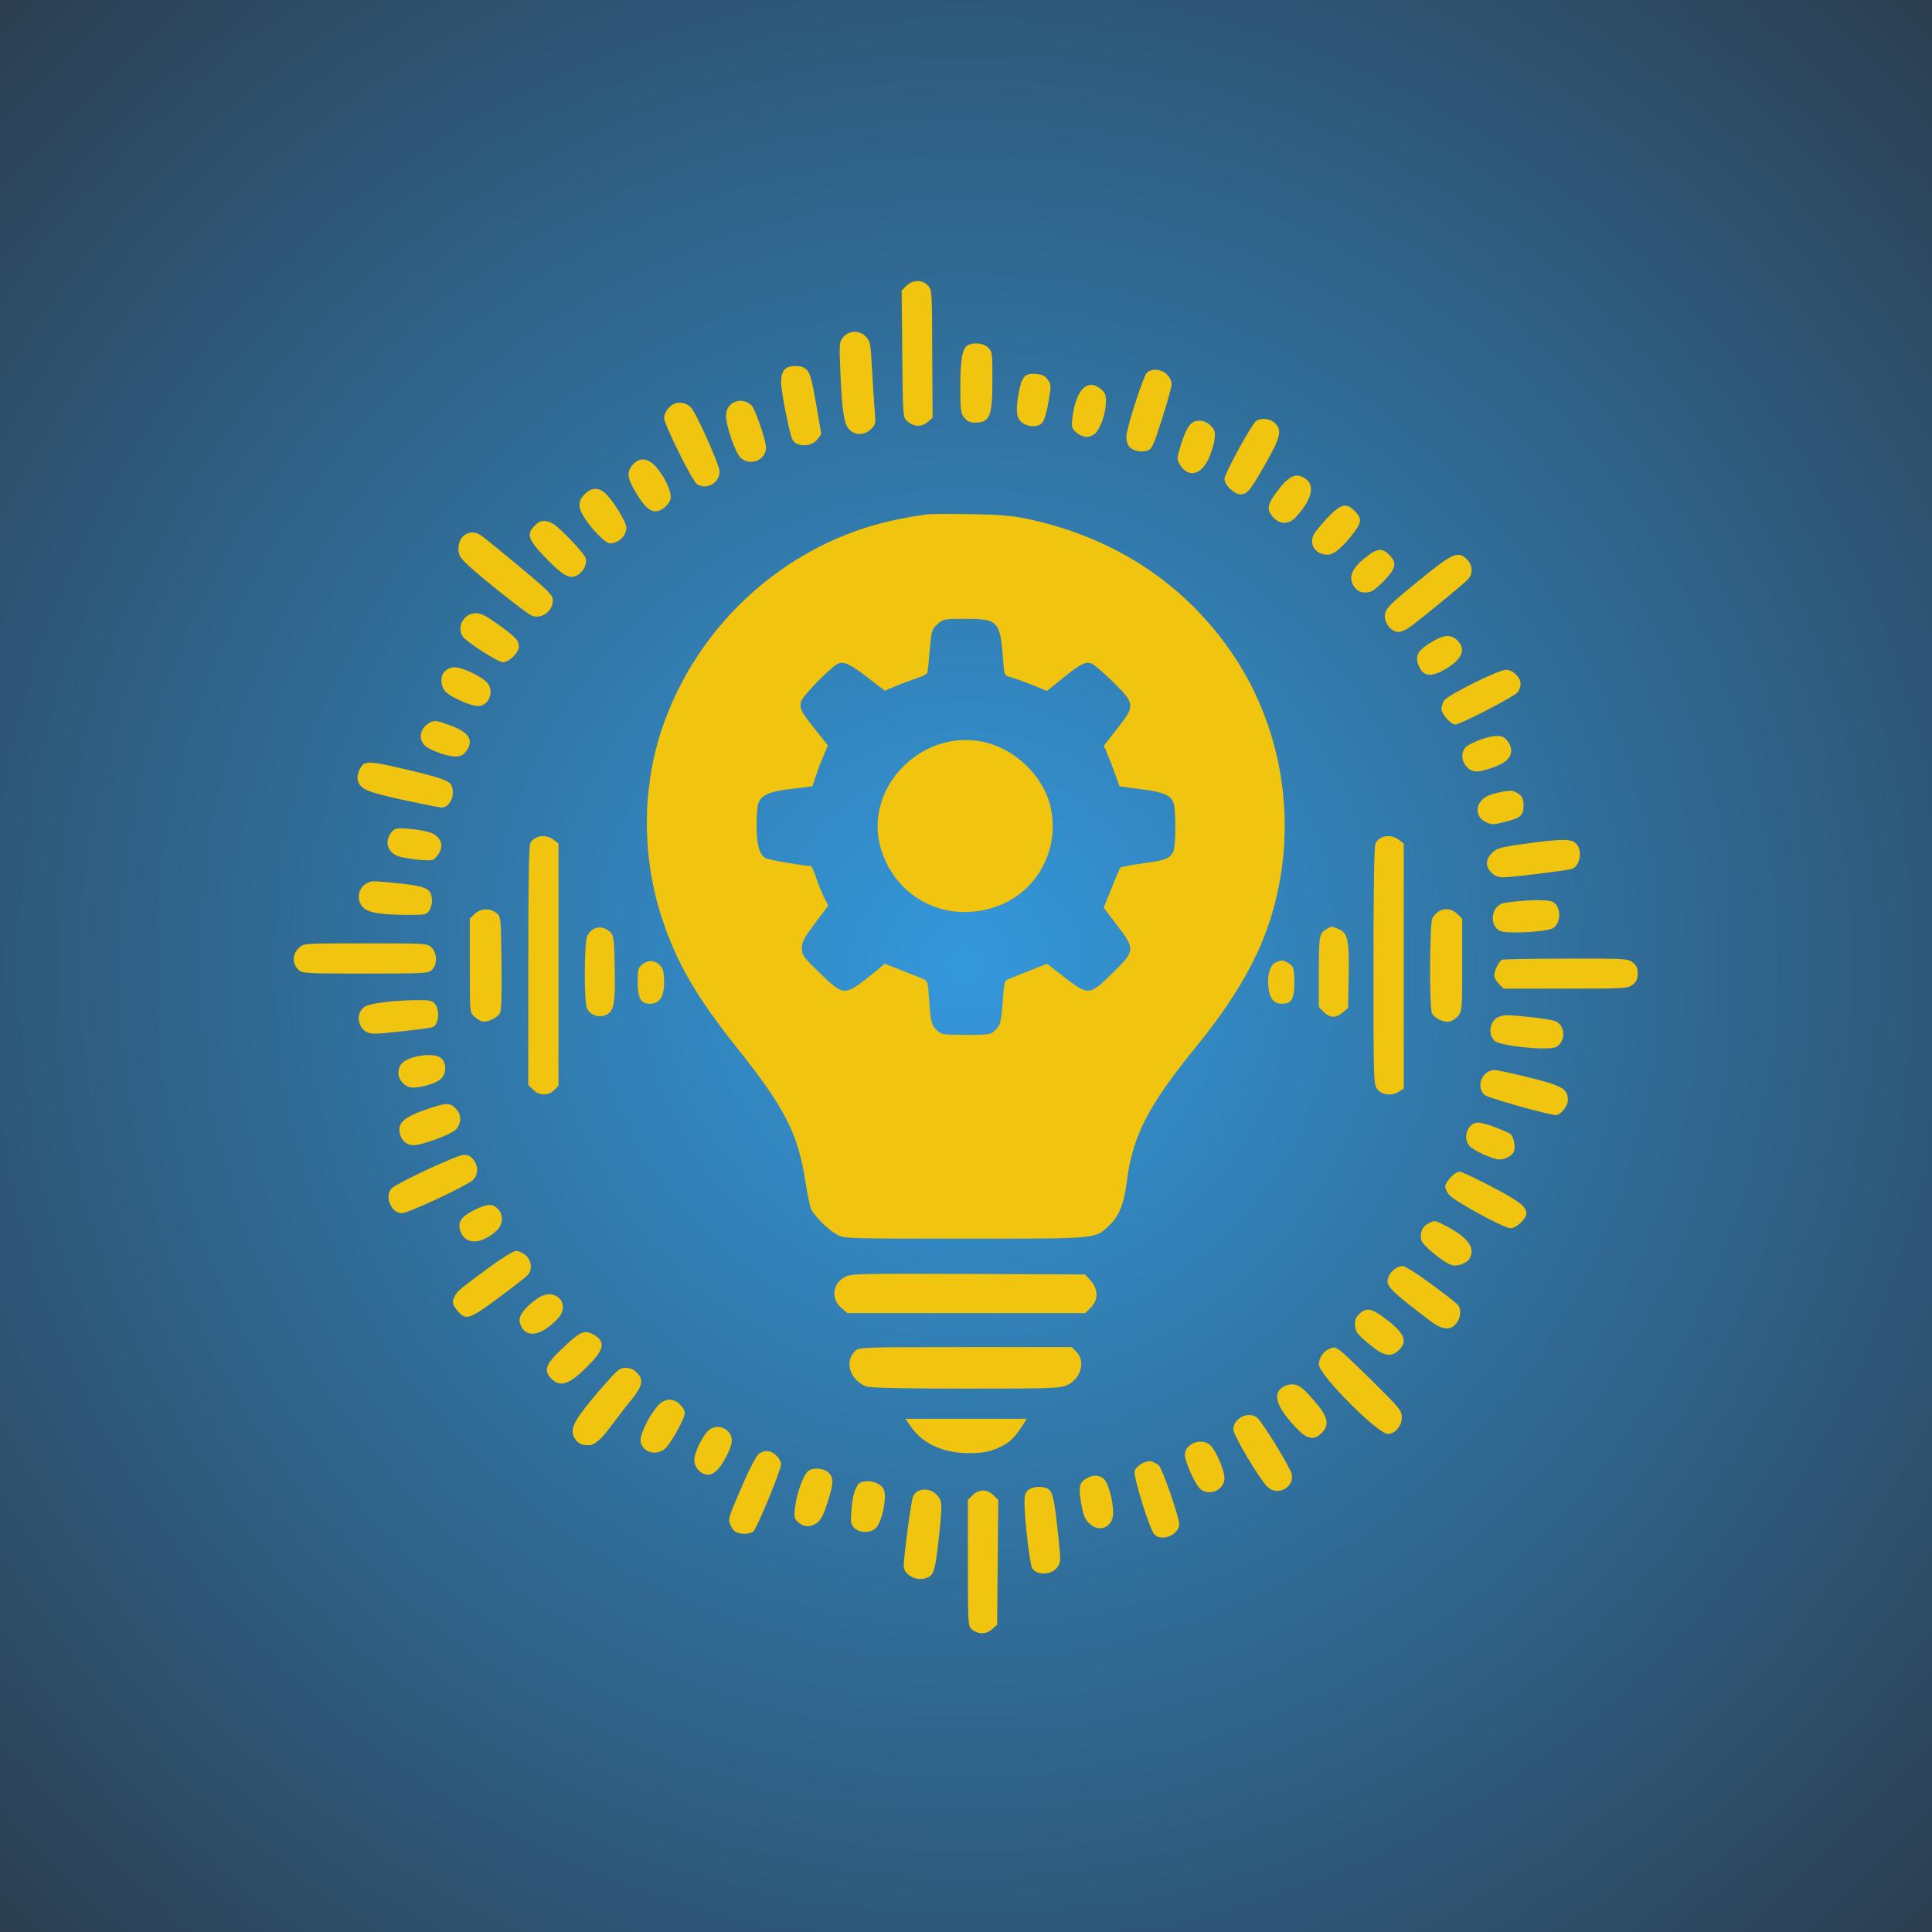 <?xml version="1.0" standalone="no"?>
<!DOCTYPE svg PUBLIC "-//W3C//DTD SVG 20010904//EN"
 "http://www.w3.org/TR/2001/REC-SVG-20010904/DTD/svg10.dtd">
<svg version="1.0" xmlns="http://www.w3.org/2000/svg"
 width="1024pt" height="1024pt" viewBox="0 0 1024 1024"
 preserveAspectRatio="xMidYMid meet">

<!-- 원형 그라데이션 정의 -->
<defs>
  <radialGradient id="backgroundGradient" cx="50%" cy="50%" r="70%">
    <stop offset="0%" style="stop-color:#3498DB;stop-opacity:1" />
    <stop offset="100%" style="stop-color:#2C3E50;stop-opacity:1" />
  </radialGradient>
</defs>

<g transform="translate(0,1024) scale(0.1,-0.1)"
fill="#000000" stroke="none">
<!-- Background rectangle with gradient -->
<path d="M0 5120 l0 -5120 5120 0 5120 0 0 5120 0 5120 -5120 0 -5120 0 0 -5120z" fill="url(#backgroundGradient)"/>

<!-- Light ray 1 -->
<path d="M4918 8727 c22 -23 22 -28 23 -362 l2 -339 -28 -24 c-33 -28 -77 -24 -110 9 -19 19 -20 35 -23 354 l-3 335 25 25 c33 33 84 34 114 2z" fill="#F1C40F"/>

<!-- Light ray 2 -->
<path d="M4590 8455
c22 -24 25 -37 31 -158 4 -73 10 -171 14 -219 7 -84 7 -87 -18 -112 -34 -34
-85 -35 -116 -2 -28 29 -38 98 -47 306 -6 150 -6 156 15 183 30 37 87 38 121
2z" fill="#F1C40F"/>

<!-- Light ray 3 -->
<path d="M5237 8398 c22 -21 23 -28 23 -168 0 -199 -13 -230 -94 -230 -25 0 -40 7 -55 26 -19 24 -21 40 -21 163 0 145 10 204 38 220 30 18 84 13 109 -11z" fill="#F1C40F"/>

<!-- Light ray 4 -->
<path d="M4278 8278
c16 -18 27 -59 48 -181 l27 -158 -20 -27 c-31 -42 -111 -43 -133 -2 -15 28 -60 255 -60 304 0 61 22 86 74 86 31 0 48 -6 64 -22z" fill="#F1C40F"/>

<!-- Light ray 5 -->
<path d="M6185 8255 c14 -13 25 -36 25 -51 0 -14 -23 -97 -51 -184 -47 -147 -53 -160 -80 -169 -35 -12 -85 3 -99 29 -6 10 -10 31 -10 47 0 40 88 314 107 335 24 27 79 23 108 -7z" fill="#F1C40F"/>

<!-- Light ray 6 -->
<path d="M5553 8228
c19 -25 19 -29 4 -118 -9 -54 -22 -99 -33 -111 -23 -25 -74 -24 -108 2 -29 23 -34 65 -16 160 16 83 32 101 87 97 36 -2 50 -9 66 -30z" fill="#F1C40F"/>

<!-- Light ray 7 -->
<path d="M5836 8177 c22 -19 26 -31 26 -69 -2 -64 -32 -148 -63 -170 -30 -22 -65 -17 -99 14 -19 18 -22 28 -16 72 17 150 81 214 152 153z" fill="#F1C40F"/>

<!-- Light ray 8 -->
<path d="M3982 8093 c20 -18 78 -186 78 -226 0 -65 -84 -100 -134 -54 -28 25 -78 169 -78 223 0 72 79 105 134 57z" fill="#F1C40F"/>

<!-- Light ray 9 -->
<path d="M3661 8082 c29 -30 152 -305 153 -341 0 -62 -71 -101 -121 -66 -25 17 -173 317 -173 349 0 28 26 65 54 76 27 12 66 3 87 -18z" fill="#F1C40F"/>

<!-- Light ray 10 -->
<path d="M6757 7998 c39 -37 31 -74 -49 -215 -81
-143 -97 -163 -134 -163 -32 0 -84 50 -84 82 0 26 142 287 167 306 26 19 74 14 100 -10z" fill="#F1C40F"/>

<!-- Light ray 11 -->
<path d="M6417 7984 c23 -23 25 -31 20 -74 -3 -27 -18 -73 -32 -103 -42 -89 -112 -100 -154 -25 -14 24 -13 33 8 100 32 100 53 128 97 128 24 0 43 -8 61 -26z" fill="#F1C40F"/>

<!-- Light ray 12 -->
<path d="M3481 7761 c47 -56 81 -134 73 -165 -8 -32 -48 -66 -78 -66 -34 0 -60 24 -105 98 -46 76 -50 107 -21 145 37 46 86 42 131 -12z" fill="#F1C40F"/>

<!-- Light ray 13 -->
<path d="M6924 7699 c47 -37 26 -112 -58 -202 -36 -39 -86 -37 -121 5 -32 38 -28 62 21 130 66 89 108 107 158 67z" fill="#F1C40F"/>

<!-- Light ray 14 -->
<path d="M3202 7631 c40 -32 118 -156 118 -188 -1 -44 -42 -83 -88 -83 -22 0 -97
76 -136 138 -34 54 -33 86 3 123 34 34 68 37 103 10z" fill="#F1C40F"/>

<!-- Light ray 15 -->
<path d="M7181 7531 c36 -37 36 -58 0 -107 -60 -81 -110 -124 -144 -124 -65 0 -101 54 -73 108 8 15 41 55 74 90 70 72 97 79 143 33z" fill="#F1C40F"/>

<!-- MAIN LIGHT BULB - Center piece -->
<path d="M5445 7490 c464 -99 836 -345 1089 -718 277 -410 350
-937 196 -1414 -68 -210 -192 -421 -384 -658 -265 -325 -345 -482 -376 -739
-14 -107 -41 -170 -94 -219 -75 -69 -51 -67 -761 -67 -637 0 -640 0 -680 22
-42 22 -113 92 -135 132 -6 12 -20 78 -31 147 -39 255 -108 391 -364 712 -215
270 -319 450 -396 684 -106 321 -107 678 -5 992 166 506 570 911 1074 1076
100 32 207 56 337 74 17 2 120 3 230 1 158 -3 221 -8 300 -25z M4969 6932 c-30 -27 -32 -33 -41 -138 -5 -60 -11 -114 -13 -120 -2 -7 -28 -20 -57 -29 -29 -10 -79 -28 -111 -42 l-58 -24 -85 66 c-95 73 -126 89 -158 79 -35 -11 -194 -173 -201 -205 -8 -35 3 -55 81 -152 l62 -78 -22 -52 c-13 -29 -31 -77 -41 -107 -10 -30 -18 -56 -19 -57 -1 -1 -49 -7 -108 -14 -117 -13 -162 -32 -178 -75 -6 -14 -10 -68 -10 -120 0 -103 15 -155 49 -173 17 -9 197 -40 237 -41 6 0 18 -26 28 -57 10 -32 29 -79 42 -106 l24 -47 -70 -93 c-59 -79 -70 -100 -70 -133 0 -36 7 -46 95 -131 118 -116 131 -118 232 -42 37 29 78 61 90 72 l22 19 93 -36 c51 -21 103 -41 114 -46 19 -8 23 -19 28 -102 9 -127 13 -142 42 -169 24 -23 33 -24 154 -24 121 0 130 1 154 24 29 27 33 42 42 169 5 83 9 94 28 102 11 5 62 25 113 45 l92 37 92 -71 c128 -99 134 -98 255 21 122 119 122 126 24 255 l-70 92 41 103 c23 57 44 106 48 110 3 3 56 13 118 22 120 16 145 26 162 63 14 30 14 223 1 257 -15 42 -53 58 -173 73 l-113 15 -26 72 c-14 39 -33 87 -42 107 l-15 37 69 88 c98 125 98 132 -22 251 -51 50 -103 94 -114 97 -32 10 -61 -5 -152 -79 l-83 -67 -87 35 c-48 19 -99 37 -113 40 -25 7 -27 10 -33 99 -15 195 -27 208 -197 208 -116 0 -119 -1 -150 -28z m232 -622 c168 -31 322 -173 364 -335 59 -228 -64 -462 -284 -540 -262 -92 -530 41 -611 303 -97 313 200 634 531 572z" fill="#F1C40F" fill-rule="evenodd"/>

<!-- Light ray outer ring -->
<path d="M2928 7466 c35
-18 168 -157 176 -184 9 -27 -9 -68 -38 -87 -43 -28 -76 -12 -170 84 -97 100 -108 130 -61 176 27 28 54 31 93 11z" fill="#F1C40F"/>

<!-- Light ray outer ring 2 -->
<path d="M2550 7402 c14 -9 105 -84 203 -165 163 -136 177 -151 177 -181 0 -57 -64 -101 -114 -78 -29 13 -277 210 -338 269 -41 39 -48 51 -48 85 0 72 64 109 120 70z" fill="#F1C40F"/>

<!-- Light ray outer ring 3 -->
<path d="M7368 7294 c37 -41 29 -70 -36 -136 -50
-49 -64 -58 -95 -58 -27 0 -41 7 -56 26 -37 47 -21 96 50 154 70 57 95 59 137 14z" fill="#F1C40F"/>

<!-- Light ray outer ring 4 -->
<path d="M7775 7275 c30 -29 33 -74 8 -103 -17 -20 -214 -182 -301 -249 -24 -18 -55 -33 -68 -33 -37 0 -74 42 -74 84 0 38 22 61 193 199 168 137 196 148 242 102z" fill="#F1C40F"/>

<!-- Light ray outer ring 5 -->
<path d="M2641 6930 c95 -69 109 -84 109 -118 0 -31 -52 -82 -84 -82 -28 0 -201 112
-216 140 -29 54 11 120 73 120 26 0 55 -15 118 -60z" fill="#F1C40F"/>

<!-- Light ray outer ring 6 -->
<path d="M7725 6845 c48 -48 24 -101 -70 -155 -67 -38 -107 -35 -130 10 -31 61 -15 93 75 144 57 33 94 33 125 1z" fill="#F1C40F"/>

<!-- Light ray outer ring 7 -->
<path d="M2510 6670 c66 -33 90 -58 90 -96 0 -43 -28 -75 -66 -76 -36 -1 -139 44 -171 74 -29 27 -31 88 -5 110 34 31 72 28 152 -12z" fill="#F1C40F"/>

<!-- Light ray outer ring 8 -->
<path d="M8035 6665 c29 -28 32 -61 9
-94 -16 -22 -303 -171 -331 -171 -23 0 -73 56 -73 82 0 13 7 34 16 47 21 29 287 161 326 161 17 0 39 -10 53 -25z" fill="#F1C40F"/>

<!-- Light ray outer ring 9 -->
<path d="M2387 6395 c100 -36 127 -81 82 -139 -15 -19 -30 -26 -54 -26 -46 0 -146 37 -167 62 -32 36 -20 89 27 116 28 16 35 15 112 -13z" fill="#F1C40F"/>

<!-- Light ray outer ring 10 -->
<path d="M7989 6314 c42 -54 20 -105 -58 -135 -91 -35 -125 -36 -155 -6 -29
29 -34 72 -12 102 18 24 120 64 168 64 28 1 41 -5 57 -25z" fill="#F1C40F"/>

<!-- Light ray outer ring 11 -->
<path d="M2164 6159 c180 -43 220 -58 230 -84 20 -52 -10 -115 -54 -115 -11 0 -104 19 -207 41 -195 43 -225 57 -237 105 -7 26 15 79 36 87 28 11 68 5 232 -34z" fill="#F1C40F"/>

<!-- Light ray outer ring 12 -->
<path d="M8051 6031 c18 -14 24 -29 24 -60 0 -53 -16 -67 -98 -87 -63 -16 -71 -16 -102 -1 -57 27 -58 95
-2 132 23 15 88 32 133 34 12 1 32 -8 45 -18z" fill="#F1C40F"/>

<!-- Light ray outer ring 13 -->
<path d="M2284 5826 c58 -24 72 -73 34 -121 -21 -27 -23 -28 -99 -22 -43 4 -94 13 -114 21 -56 24 -68 82 -26 130 14 16 26 18 93 13 42 -4 93 -13 112 -21z" fill="#F1C40F"/>

<!-- 중앙 세로 축 -->
<path d="M2934 5789 l26 -20 0 -642 0 -641 -22 -23 c-30 -32 -81 -31 -113 2 l-25 24 0 631 c0 428 3 638 11 651 21 41 83 50 123
18z" fill="#F1C40F"/>

<!-- 중앙 세로 축 2 -->
<path d="M7414 5789 l26 -20 0 -649 0 -649 -22 -15 c-36 -26 -93 -21 -117 10 -21 26 -21 34 -21 656 0 426 3 636 11 649 21 41 83 50 123 18z" fill="#F1C40F"/>

<!-- Light ray outer ring 14 -->
<path d="M8346 5775 c43 -29 34
-121 -13 -140 -23 -8 -316 -45 -366 -45 -27 0 -45 7 -62 25 -33 32 -32 70 3 104 22 22 42 29 112 40 236 34 297 37 326 16z" fill="#F1C40F"/>

<!-- Light ray outer ring 15 -->
<path d="M2095 5560 c127 -12 171 -24 185 -50 15 -28 12 -72 -6 -98 -14 -20 -23 -22 -117 -21 -143 1 -202 11 -232 39 -38 36 -28 106 19 128 27 14 23 14 151 2z" fill="#F1C40F"/>

<!-- Light ray outer ring 16 -->
<path d="M8230 5460 c46 -24 45 -116 0
-140 -37 -20 -240 -30 -277 -15 -64 27 -50 138 20 149 101 17 231 20 257 6z" fill="#F1C40F"/>

<!-- 중앙 세로 축 3 -->
<path d="M2631 5401 c24 -19 24 -21 27 -265 2 -170 0 -251 -8 -266 -14 -26 -72 -52 -97 -43 -10 3 -28 15 -40 26 -23 20 -23 24 -23 269 l0 249 25 24 c30 31 83 33 116 6z" fill="#F1C40F"/>

<!-- 중앙 세로 축 4 -->
<path d="M7725 5395 l25 -24 0 -244 c0 -229 -1 -246 -20 -270 -11 -13 -31 -28 -45 -31
-30 -8 -80 15 -95 43 -15 28 -13 476 2 504 28 53 92 64 133 22z" fill="#F1C40F"/>

<!-- 중앙 세로 축 5 -->
<path d="M3235 5299 c18 -18 20 -35 23 -187 4 -194 -4 -234 -48 -252 -38 -16 -82 0 -99 36 -16 36 -15 351 2 384 25 50 80 59 122 19z" fill="#F1C40F"/>

<!-- 중앙 세로 축 6 -->
<path d="M7095 5316 c49 -21 57 -59 53 -254 l-3 -164 -28 -24 c-36 -31 -68 -30 -101 2 l-26 27 0 186 c0 195 2 206 45 229 25 14 20
14 60 -2z" fill="#F1C40F"/>

<!-- 가로 축 1 -->
<path d="M2287 5218 c30 -28 32 -89 3 -118 -19 -19 -33 -20 -353 -20 -322 0 -334 1 -355 20 -35 33 -33 84 4 118 25 22 27 22 351 22 322 0 327 0 350 -22z" fill="#F1C40F"/>

<!-- 가로 축 2 -->
<path d="M8654 5139 c20 -16 26 -29 26 -59 0 -30 -6 -43 -26 -59 -26 -20 -38 -21 -356 -21 l-329 0 -24 25 c-14 13 -25 34 -25 45 0 26 25 77 42 83 7 3 160 6 339 6
316 1 327 0 353 -20z" fill="#F1C40F"/>

<!-- 작은 세로 구조물 1 -->
<path d="M3503 5118 c12 -14 17 -38 17 -83 0 -79 -24 -115 -75 -115 -49 0 -65 28 -65 116 0 67 2 74 27 94 32 25 69 20 96 -12z" fill="#F1C40F"/>

<!-- 작은 세로 구조물 2 -->
<path d="M6823 5139 c33 -18 37 -28 37 -108 0 -86 -14 -111 -65 -111 -45 0 -67 29 -73 95 -5 63 11 113 42 125 29 12 34 12 59 -1z" fill="#F1C40F"/>

<!-- 하단 구조물 -->
<path d="M2304 4921 c29 -32 22 -113 -11 -125 -9 -4 -86
-14 -171 -23 -137 -15 -157 -15 -180 -2 -50 28 -55 104 -9 133 26 18 145 33 268 35 73 1 89 -2 103 -18z" fill="#F1C40F"/>

<!-- 하단 구조물 2 -->
<path d="M8112 4849 c57 -6 115 -15 130 -21 55 -21 60 -107 6 -137 -37 -21 -288 3 -324 31 -40 32 -29 109 19 128 30 12 50 12 169 -1z" fill="#F1C40F"/>

<!-- 하단 구조물 3 -->
<path d="M2340 4630 c28 -28 26 -81 -3 -108 -31 -29 -136 -56 -170 -43 -51 20 -71 76
-42 119 33 46 179 68 215 32z" fill="#F1C40F"/>

<!-- 하단 구조물 4 -->
<path d="M8101 4530 c179 -44 209 -61 209 -121 0 -32 -38 -79 -64 -79 -36 0 -360 91 -377 106 -48 44 -15 130 52 133 8 1 89 -17 180 -39z" fill="#F1C40F"/>

<!-- 하단 구조물 5 -->
<path d="M2415 4365 c31 -30 32 -73 5 -108 -21 -27 -181 -87 -230 -87 -33 1 -59 22 -69 56 -17 61 15 91 144 136 100 34 120 34 150 3z" fill="#F1C40F"/>

<!-- 하단 구조물 6 -->
<path d="M7926 4265 c37 -14 73 -30
80 -36 17 -14 27 -63 19 -89 -9 -29 -59 -52 -92 -44 -48 12 -117 45 -140 66 -45 42 -16 128 42 128 14 0 55 -11 91 -25z" fill="#F1C40F"/>

<!-- 하단 구조물 7 -->
<path d="M2509 4094 c27 -35 27 -77 -1 -107 -27 -29 -343 -177 -378 -177 -59 0 -95 94 -52 133 33 30 346 176 379 176 23 1 37 -6 52 -25z" fill="#F1C40F"/>

<!-- 하단 구조물 8 -->
<path d="M7899 3954 c149 -77 191 -109 191 -145 0 -29 -53 -79 -84
-79 -34 0 -301 145 -326 178 -11 13 -20 33 -20 44 0 24 52 78 76 78 9 0 83 -34 163 -76z" fill="#F1C40F"/>

<!-- 하단 구조물 9 -->
<path d="M2643 3828 c26 -31 22 -80 -10 -110 -82 -76 -168 -77 -193 -3 -16 49 5 79 83 116 66 31 91 30 120 -3z" fill="#F1C40F"/>

<!-- 하단 구조물 10 -->
<path d="M7670 3739 c111 -59 150 -113 120 -168 -12 -24 -64 -45 -93 -37 -39 9 -156 104 -163 131 -10 38 3 73 34 89 36 20 36
20 102 -15z" fill="#F1C40F"/>

<!-- 하단 구조물 11 -->
<path d="M2786 3587 c31 -27 37 -74 13 -103 -7 -9 -76 -63 -153 -120 -156 -117 -178 -124 -220 -73 -29 34 -32 50 -14 82 13 25 24 34 181 150 69 50 129 87 143 87 12 0 35 -11 50 -23z" fill="#F1C40F"/>

<!-- 하단 구조물 12 -->
<path d="M7585 3435 c72 -53 136 -103 143 -112 18 -25 15 -67 -9 -97 -30 -39 -75 -35 -136 11 -224 170 -242 189 -223 237 11 29 47
56 75 56 11 0 79 -43 150 -95z" fill="#F1C40F"/>

<!-- 중앙 대형 구조물 -->
<path d="M5781 3452 c41 -45 41 -102 0 -143 l-29 -29 -630 0 -630 0 -31 26 c-59 49 -49 132 19 167 32 16 80 17 653 15 l619 -3 29 -33z" fill="#F1C40F"/>

<!-- 하단 구조물 13 -->
<path d="M2961 3362 c30 -25 30 -74 -2 -108 -91 -99 -178 -111 -203 -27 -10 31 12 67 68 113 55 45 99 52 137 22z" fill="#F1C40F"/>

<!-- 하단 구조물 14 -->
<path d="M7339 3254 c104 -78 124 -122 76 -169 -42 -42
-81 -34 -161 33 -60 50 -69 63 -72 95 -2 28 2 42 22 62 36 36 66 31 135 -21z" fill="#F1C40F"/>

<!-- 하단 구조물 15 -->
<path d="M3143 3168 c63 -33 61 -74 -5 -145 -112 -118 -163 -140 -213 -93 -44 41 -35 76 38 146 108 105 132 118 180 92z" fill="#F1C40F"/>

<!-- 중앙 대형 구조물 2 -->
<path d="M5705 3075 c50 -49 24 -143 -48 -176 -39 -17 -72 -19 -539 -19 -327 0 -506 4 -525 11 -88 33 -120 133 -60 189 20 19 38
20 584 20 l564 0 24 -25z" fill="#F1C40F"/>

<!-- 하단 구조물 16 -->
<path d="M7100 3084 c14 -9 94 -85 178 -168 143 -142 152 -153 152 -189 0 -45 -36 -87 -74 -87 -54 0 -366 314 -366 368 0 33 24 70 54 82 29 12 28 12 56 -6z" fill="#F1C40F"/>

<!-- 하단 구조물 17 -->
<path d="M3375 2965 c38 -37 32 -69 -28 -144 -30 -36 -75 -95 -102 -131 -60 -82 -93 -110 -128 -110 -40 0 -62 14 -77 49 -18 44 9 92 135 239 98
113 108 122 141 122 24 0 43 -8 59 -25z" fill="#F1C40F"/>

<!-- 하단 구조물 18 -->
<path d="M6909 2876 c13 -11 46 -47 72 -79 58 -69 65 -112 24 -152 -39 -40 -77 -34 -131 23 -115 119 -136 195 -61 227 36 15 64 9 96 -19z" fill="#F1C40F"/>

<!-- 하단 구조물 19 -->
<path d="M3605 2795 c14 -13 25 -33 25 -44 0 -29 -78 -168 -107 -191 -47 -37 -114 -18 -127 36 -8 32 36 127 86 188 37 45 85 50 123 11z" fill="#F1C40F"/>

<!-- 하단 구조물 20 -->
<path d="M6662 2727 c28
-22 179 -268 185 -302 12 -72 -80 -117 -131 -64 -44 45 -179 273 -179 302 -1 59 78 99 125 64z" fill="#F1C40F"/>

<!-- 중심부 핵심 구조물 -->
<path d="M5425 2693 c-43 -67 -69 -95 -113 -117 -62 -31 -102 -39 -186 -38 -130 3 -233 50 -294 135 l-33 47 322 0 321 0 -17 -27z" fill="#F1C40F"/>

<!-- 하단 구조물 21 -->
<path d="M3863 2649 c24 -30 21 -61 -13 -128 -36 -71 -74 -105 -110 -96 -34 8 -60 41 -60 77 0 40
46 133 78 159 32 25 78 20 105 -12z" fill="#F1C40F"/>

<!-- 하단 구조물 22 -->
<path d="M6418 2577 c30 -32 72 -132 72 -172 0 -64 -86 -99 -131 -54 -28 28 -79 144 -79 179 0 61 95 93 138 47z" fill="#F1C40F"/>

<!-- 하단 구조물 23 -->
<path d="M4115 2525 c14 -13 25 -33 25 -45 0 -31 -129 -343 -147 -357 -20 -15 -67 -17 -92 -3 -10 5 -24 22 -30 38 -13 32 -12 36 78 242 28 63 60 123 72 133 30 24 66 21 94 -8z" fill="#F1C40F"/>
<!-- 하단 구조물 24 -->
<path d="M6142 2473 c19 -17 108 -274 108 -311 0 -57 -95 -96 -132 -54 -25 27 -112 306 -104 335 7 29 62 59 91 51 11 -4 28 -13 37 -21z" fill="#F1C40F"/>

<!-- 하단 구조물 25 -->
<path d="M4388 2438 c31 -27 32 -54 1 -152 -21 -69 -37 -100 -56 -115 -33 -27 -73 -27 -102 1 -21 18 -23 28 -18 72 10 86 48 189 77 204 27 14 75 9 98 -10z" fill="#F1C40F"/>

<!-- 하단 구조물 26 -->
<path d="M5849 2403 c24 -20 50 -112 51 -180 0
-79 -74 -111 -129 -55 -21 20 -30 45 -40 100 -16 87 -10 117 27 136 36 20 65 20 91 -1z" fill="#F1C40F"/>

<!-- 하단 구조물 27 -->
<path d="M4664 2369 c21 -16 26 -29 26 -62 0 -62 -26 -150 -51 -169 -30 -25 -84 -23 -110 3 -20 20 -21 29 -16 99 5 76 25 133 49 143 30 12 77 6 102 -14z" fill="#F1C40F"/>

<!-- 최종 구조물 -->
<path d="M5564 2341 c18 -20 28 -75 47 -259 12 -118 11 -124 -8 -150 -31 -41 -111 -43
-133 -2 -12 22 -40 260 -40 342 0 47 4 59 22 72 31 22 91 20 112 -3z" fill="#F1C40F"/>

<!-- 최종 구조물 2 -->
<path d="M4968 2314 c27 -30 27 -49 7 -235 -18 -156 -25 -183 -54 -198 -53 -29 -131 8 -131 61 1 58 40 350 50 368 24 46 89 47 128 4z" fill="#F1C40F"/>

<!-- 최종 구조물 3 -->
<path d="M5266 2315 l25 -25 -3 -331 -3 -331 -29 -25 c-33 -28 -75 -26 -108 4 -17 15 -18 40 -18 350 l0 334 25 24 c32 33 78 33
111 0z" fill="#F1C40F"/>

</g>
</svg>
